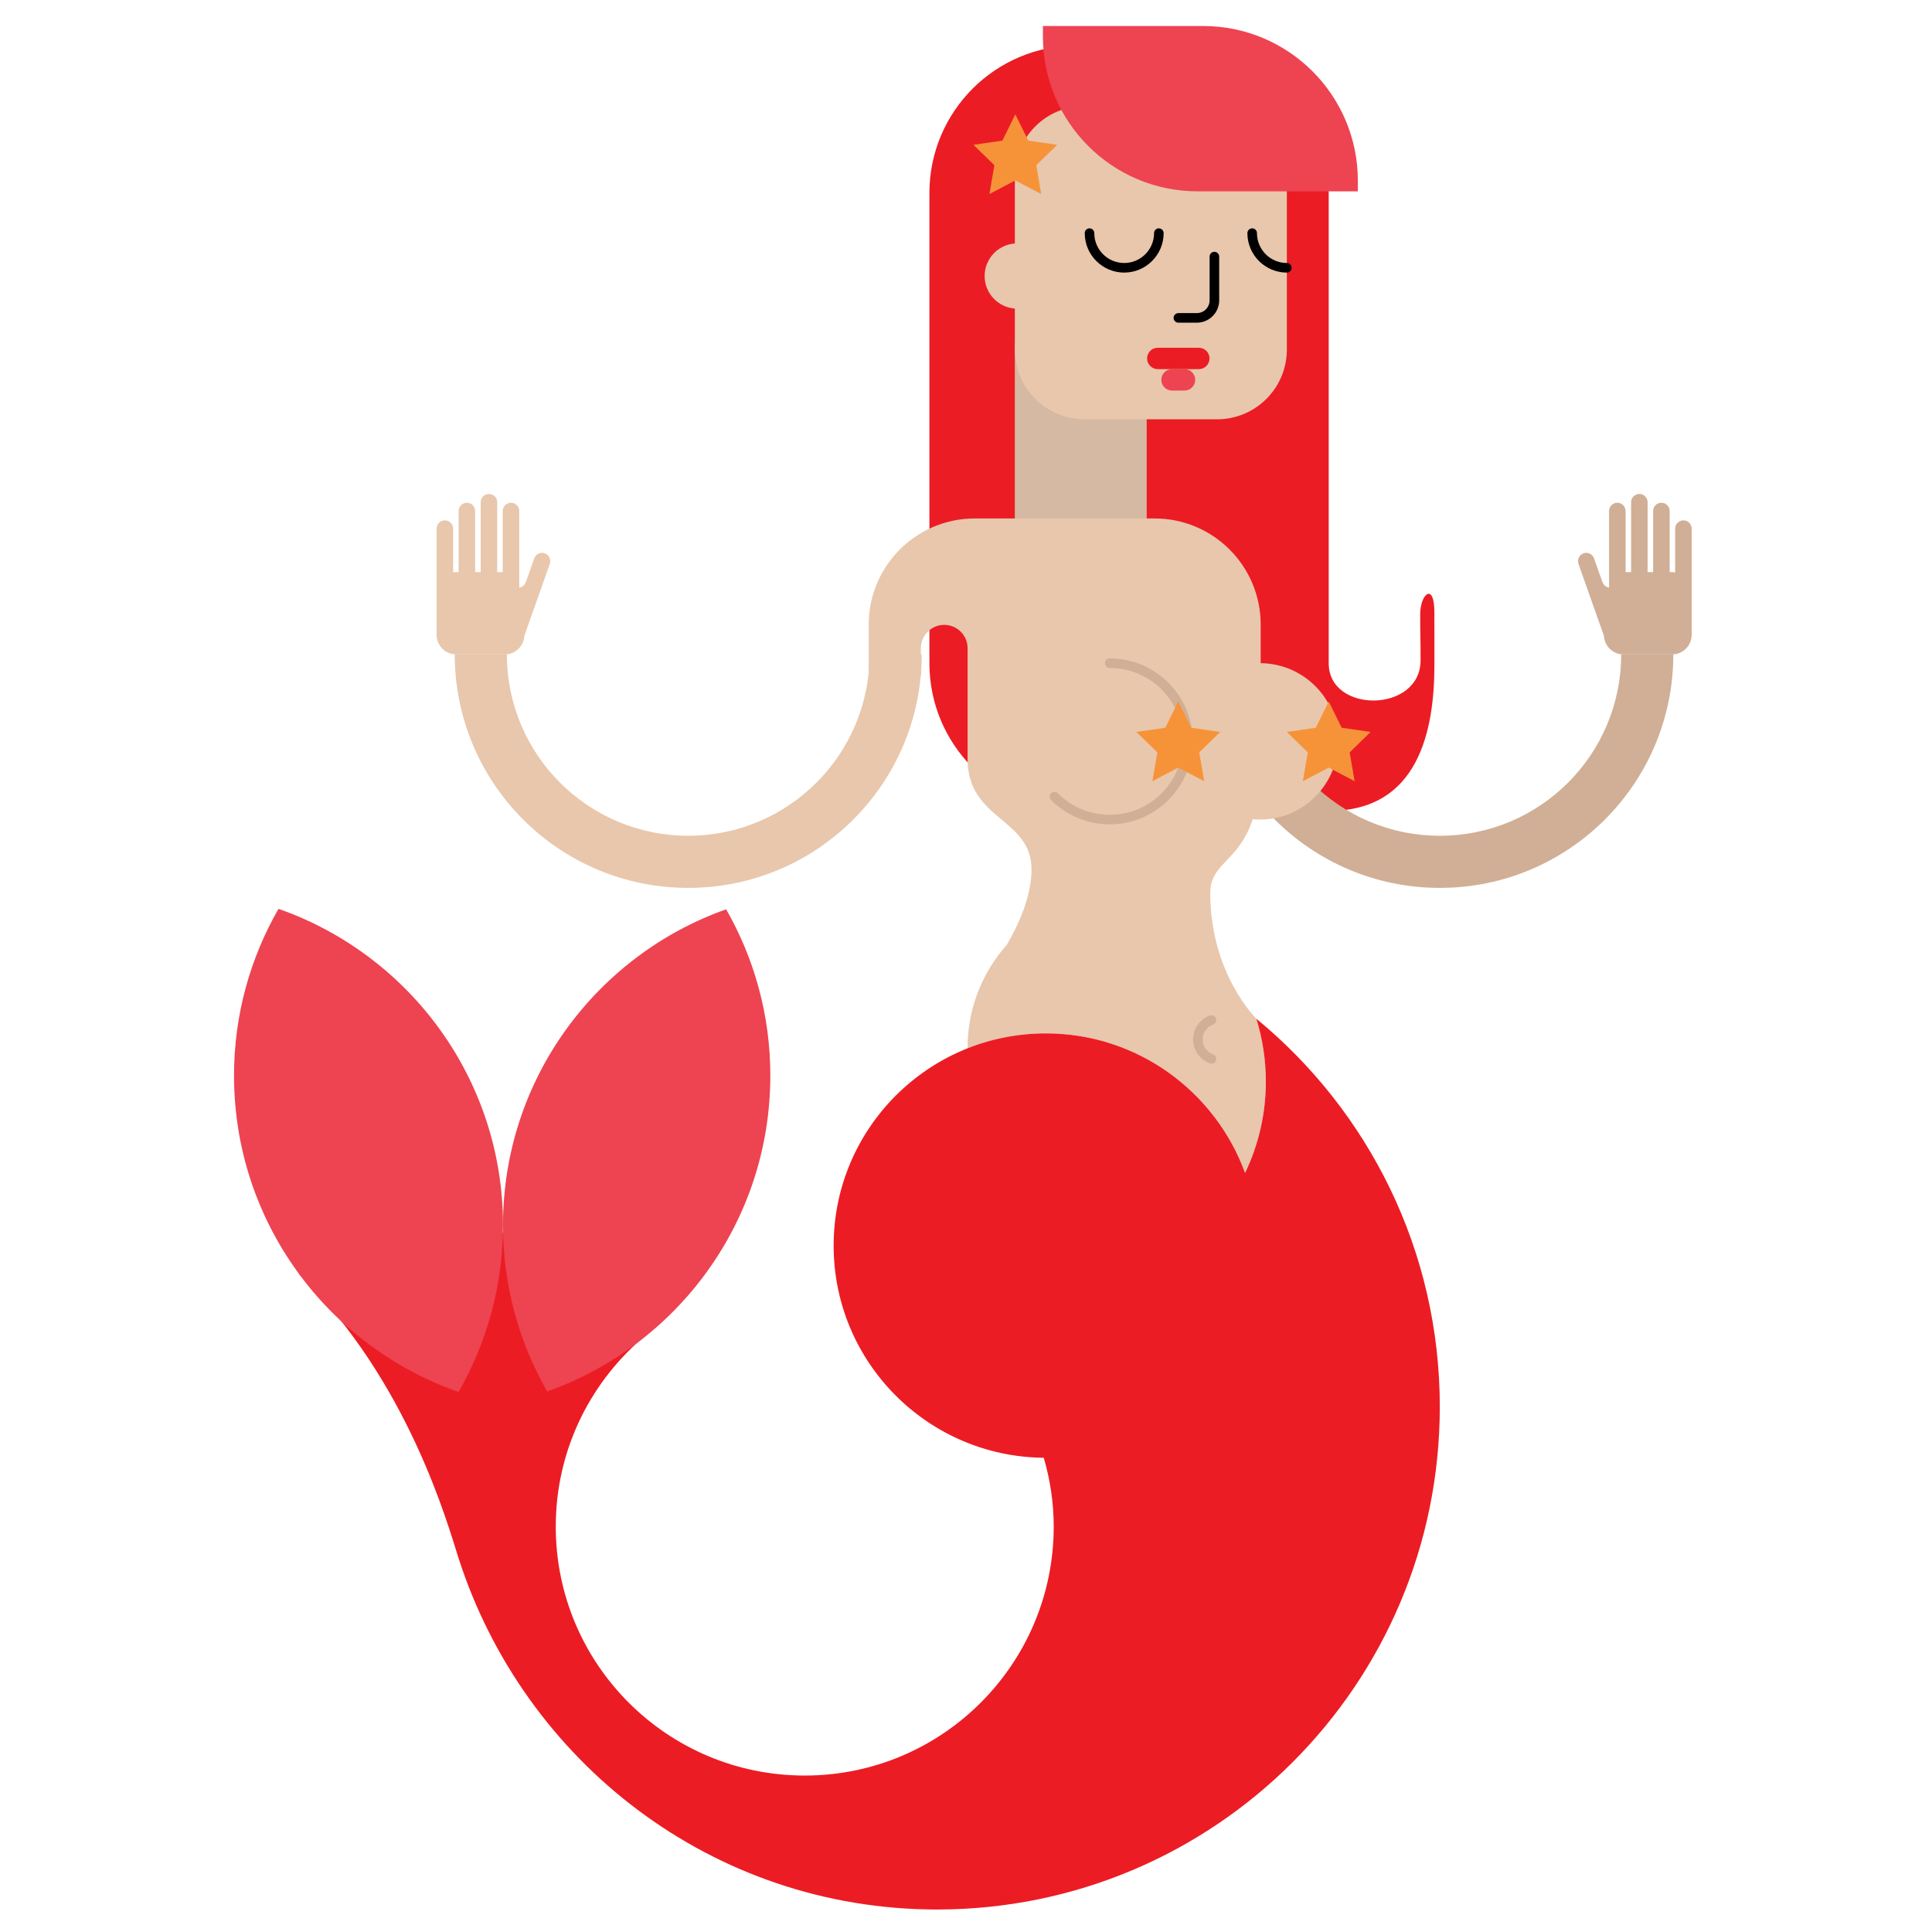 <?xml version="1.0" encoding="utf-8"?>
<!-- Generator: Adobe Illustrator 16.0.0, SVG Export Plug-In . SVG Version: 6.00 Build 0)  -->
<!DOCTYPE svg PUBLIC "-//W3C//DTD SVG 1.1 Tiny//EN" "http://www.w3.org/Graphics/SVG/1.1/DTD/svg11-tiny.dtd">
<svg version="1.1" baseProfile="tiny" id="Layer_1" xmlns="http://www.w3.org/2000/svg" xmlns:xlink="http://www.w3.org/1999/xlink"
	 x="0px" y="0px" width="100px" height="100px" viewBox="0 0 100 100" xml:space="preserve">
<g>
	<g>
		<path fill="#EC1C24" d="M68.774,34.332c0,2.613,4.755,2.577,4.755-0.16c0-1.404-0.02-0.911-0.02-2.384
			c0-1.051,0.735-1.678,0.735-0.092c0,0,0.001,0.5,0.001,2.713c0,3.42-0.829,7.561-5.441,7.561c-3.252,0-7.156,0-13.059,0
			c-4.219,0-7.639-3.42-7.639-7.638V9.988c0-4.218,3.42-7.638,7.639-7.638h5.391c4.218,0,7.638,3.42,7.638,7.638V34.332z"/>
		<path fill="#D6B9A2" d="M55.714,21.042c-1.76,0-3.187-1.615-3.187-3.608v11.871h6.826v-8.263H55.714z"/>
		<path fill="#E8C7AC" d="M62.999,5.487h-6.863c-1.992,0-3.608,1.615-3.608,3.608v3.507c-0.874,0.065-1.564,0.793-1.564,1.684
			c0,0.892,0.69,1.62,1.564,1.685v2.123c0,1.993,1.616,3.608,3.608,3.608h6.863c1.993,0,3.608-1.616,3.608-3.608v-9
			C66.607,7.103,64.992,5.487,62.999,5.487z"/>
		<polygon fill="#F69339" points="52.553,5.92 53.223,7.278 54.72,7.496 53.637,8.552 53.892,10.043 52.553,9.339 51.213,10.043 
			51.469,8.552 50.385,7.496 51.883,7.278 		"/>
		<path fill="#EE4351" d="M62.272,1.346h-8.291v0.548c0,4.424,3.586,8.01,8.01,8.01h8.291V9.356
			C70.282,4.932,66.696,1.346,62.272,1.346z"/>
		<path d="M61.949,16.702h-0.956c-0.137,0-0.248-0.111-0.248-0.248s0.111-0.248,0.248-0.248h0.956c0.364,0,0.66-0.296,0.66-0.66
			v-2.265c0-0.137,0.111-0.248,0.248-0.248s0.248,0.111,0.248,0.248v2.265C63.105,16.183,62.586,16.702,61.949,16.702z"/>
		<path d="M58.188,14.109c-1.126,0-2.042-0.917-2.042-2.042c0-0.137,0.11-0.248,0.247-0.248s0.248,0.111,0.248,0.248
			c0,0.853,0.693,1.546,1.547,1.546c0.853,0,1.546-0.693,1.546-1.546c0-0.137,0.111-0.248,0.248-0.248s0.248,0.111,0.248,0.248
			C60.229,13.193,59.313,14.109,58.188,14.109z"/>
		<path d="M66.607,14.109c-1.126,0-2.042-0.917-2.042-2.042c0-0.137,0.11-0.248,0.248-0.248c0.136,0,0.247,0.111,0.247,0.248
			c0,0.853,0.694,1.546,1.547,1.546c0.137,0,0.248,0.111,0.248,0.248C66.855,13.999,66.744,14.109,66.607,14.109z"/>
		<path fill="#EC1C24" d="M62.604,18.553c0-0.305-0.247-0.553-0.553-0.553h-2.123c-0.307,0-0.555,0.248-0.555,0.553l0,0
			c0,0.306,0.248,0.554,0.555,0.554h2.123C62.356,19.107,62.604,18.859,62.604,18.553L62.604,18.553z"/>
		<path fill="#EE4351" d="M61.865,19.661c0-0.306-0.249-0.554-0.554-0.554h-0.646c-0.306,0-0.555,0.248-0.555,0.554l0,0
			c0,0.306,0.249,0.554,0.555,0.554h0.646C61.616,20.214,61.865,19.967,61.865,19.661L61.865,19.661z"/>
	</g>
	<path fill="#D0AF96" d="M74.526,43.259c-5.185,0-9.387-4.203-9.387-9.387H62.44c0,6.675,5.411,12.085,12.086,12.085
		c6.674,0,12.085-5.411,12.085-12.085h-2.699C83.912,39.056,79.71,43.259,74.526,43.259z"/>
	<path fill="#E8C7AC" d="M47.664,33.552c0-0.668,0.542-1.209,1.209-1.209s1.209,0.541,1.209,1.209c0,0,0,3.086,0,5.729
		c0,3.193,3.309,3.046,3.309,5.72c0,1.379-0.65,2.826-1.28,3.907c-0.458,0.514-0.851,1.085-1.164,1.704l-0.001,0.002v0
		c-0.548,1.082-0.863,2.302-0.863,3.598c0,0.019,0.002,0.037,0.002,0.056c0.001,0,0.002-0.001,0.003-0.001
		c1.253-0.498,2.617-0.779,4.045-0.779c4.744,0,8.773,3.013,10.312,7.224c0.686-1.432,1.075-3.031,1.075-4.725
		c0-1.136-0.173-2.229-0.492-3.26c0,0-2.386-2.323-2.386-6.5c0-2.101,2.61-1.44,2.61-6.947c0-2.644,0-6.954,0-6.954
		c0-3.032-2.458-5.491-5.492-5.491h-9.304c-3.031,0-5.491,2.458-5.491,5.491v2.659h2.698V33.552z"/>
	<path fill="#E8C7AC" d="M35.623,43.259c-5.185,0-9.387-4.203-9.387-9.387h-2.698c0,6.675,5.411,12.085,12.085,12.085
		c6.674,0,12.084-5.411,12.084-12.085h-2.698C45.009,39.056,40.807,43.259,35.623,43.259z"/>
	<path fill="#E8C7AC" d="M57.439,34.326c2.235,0,4.047,1.812,4.047,4.047c0,2.235-1.812,4.047-4.047,4.047
		c-1.117,0-2.129-0.453-2.862-1.185"/>
	<path fill="#D0AF96" d="M57.439,42.668c-1.146,0-2.226-0.447-3.037-1.258c-0.097-0.097-0.097-0.253,0-0.35s0.253-0.097,0.35,0
		c0.719,0.717,1.673,1.113,2.688,1.113c2.095,0,3.799-1.705,3.799-3.8c0-2.095-1.704-3.799-3.799-3.799
		c-0.137,0-0.248-0.111-0.248-0.248s0.111-0.248,0.248-0.248c2.368,0,4.295,1.927,4.295,4.295
		C61.734,40.741,59.808,42.668,57.439,42.668z"/>
	<path fill="#E8C7AC" d="M65.216,34.326c2.235,0,4.048,1.812,4.048,4.047c0,2.235-1.813,4.047-4.048,4.047
		c-1.117,0-2.129-0.453-2.862-1.185"/>
	<path fill="#EC1C24" d="M65.028,52.728c0.319,1.03,0.492,2.124,0.492,3.26c0,1.693-0.39,3.293-1.075,4.725
		c-1.538-4.211-5.567-7.224-10.312-7.224c-6.066,0-10.984,4.919-10.984,10.985c0,6.031,4.86,10.922,10.877,10.98
		c0.327,1.131,0.514,2.322,0.514,3.56c0,7.118-5.77,12.888-12.887,12.888c-7.118,0-12.887-5.77-12.887-12.888
		c0-3.856,1.703-7.308,4.388-9.669l-0.202-6.936l-17.492,3.523c5.666,5.507,7.728,13.017,8.271,14.706
		c3.387,10.539,13.131,18.198,24.774,18.198c14.371,0,26.019-11.649,26.019-26.019C74.526,64.725,70.826,57.498,65.028,52.728z"/>
	<path fill="#EE4351" d="M26.035,63.417c0,3.134,0.835,6.07,2.288,8.606c6.729-2.387,11.549-8.805,11.549-16.352
		c0-3.133-0.835-6.069-2.288-8.606C30.855,49.452,26.035,55.871,26.035,63.417z"/>
	<path fill="#EE4351" d="M14.415,47.042c-1.461,2.542-2.302,5.488-2.302,8.63c0,7.573,4.854,14.01,11.62,16.376
		c1.461-2.542,2.302-5.487,2.302-8.631C26.035,55.845,21.18,49.408,14.415,47.042z"/>
	<path fill="#D0AF96" d="M62.707,55.055c-0.028,0-0.057-0.005-0.085-0.016c-0.52-0.189-0.869-0.688-0.869-1.238
		c0-0.55,0.35-1.048,0.869-1.237c0.127-0.048,0.271,0.019,0.317,0.147c0.048,0.129-0.019,0.271-0.147,0.317
		c-0.325,0.119-0.544,0.43-0.544,0.772c0,0.344,0.219,0.654,0.544,0.773c0.129,0.047,0.195,0.188,0.147,0.317
		C62.903,54.992,62.808,55.055,62.707,55.055z"/>
	<path fill="#D0AF96" d="M87.134,26.934c-0.236,0-0.428,0.191-0.428,0.427v2.268c-0.053-0.009-0.105-0.017-0.161-0.017h-0.124V26.45
		c0-0.236-0.192-0.428-0.428-0.428s-0.427,0.191-0.427,0.428v3.162H85.28v-3.618c0-0.236-0.19-0.427-0.427-0.427
		s-0.428,0.191-0.428,0.427v3.618h-0.285V26.45c0-0.236-0.191-0.428-0.428-0.428c-0.235,0-0.427,0.191-0.427,0.428v3.968
		c-0.146-0.026-0.283-0.117-0.361-0.339l0,0l-0.418-1.183c-0.082-0.222-0.327-0.335-0.549-0.254s-0.336,0.327-0.254,0.549
		l1.317,3.724c0.031,0.534,0.47,0.957,1.01,0.957h2.514c0.561,0,1.016-0.454,1.016-1.016v-0.821v-1.407v-3.266
		C87.561,27.125,87.368,26.934,87.134,26.934z"/>
	<path fill="#E8C7AC" d="M23.028,26.934c0.236,0,0.427,0.191,0.427,0.427v2.268c0.052-0.009,0.105-0.017,0.161-0.017h0.124V26.45
		c0-0.236,0.192-0.428,0.428-0.428s0.427,0.191,0.427,0.428v3.162h0.286v-3.618c0-0.236,0.191-0.427,0.427-0.427
		c0.236,0,0.428,0.191,0.428,0.427v3.618h0.284V26.45c0-0.236,0.192-0.428,0.428-0.428c0.235,0,0.427,0.191,0.427,0.428v3.968
		c0.146-0.026,0.283-0.117,0.361-0.339l0,0l0.418-1.183c0.081-0.222,0.326-0.335,0.548-0.254c0.221,0.081,0.335,0.327,0.254,0.549
		l-1.318,3.724c-0.031,0.534-0.469,0.957-1.01,0.957h-2.513c-0.562,0-1.016-0.454-1.016-1.016v-0.821v-1.407v-3.266
		C22.601,27.125,22.792,26.934,23.028,26.934z"/>
	<polygon fill="#F69339" points="68.775,36.311 69.445,37.668 70.942,37.886 69.859,38.943 70.115,40.435 68.775,39.73 
		67.436,40.435 67.691,38.943 66.607,37.886 68.105,37.668 	"/>
	<polygon fill="#F69339" points="60.988,36.311 61.658,37.668 63.156,37.886 62.072,38.943 62.328,40.435 60.988,39.73 
		59.648,40.435 59.905,38.943 58.82,37.886 60.318,37.668 	"/>
</g>
</svg>
